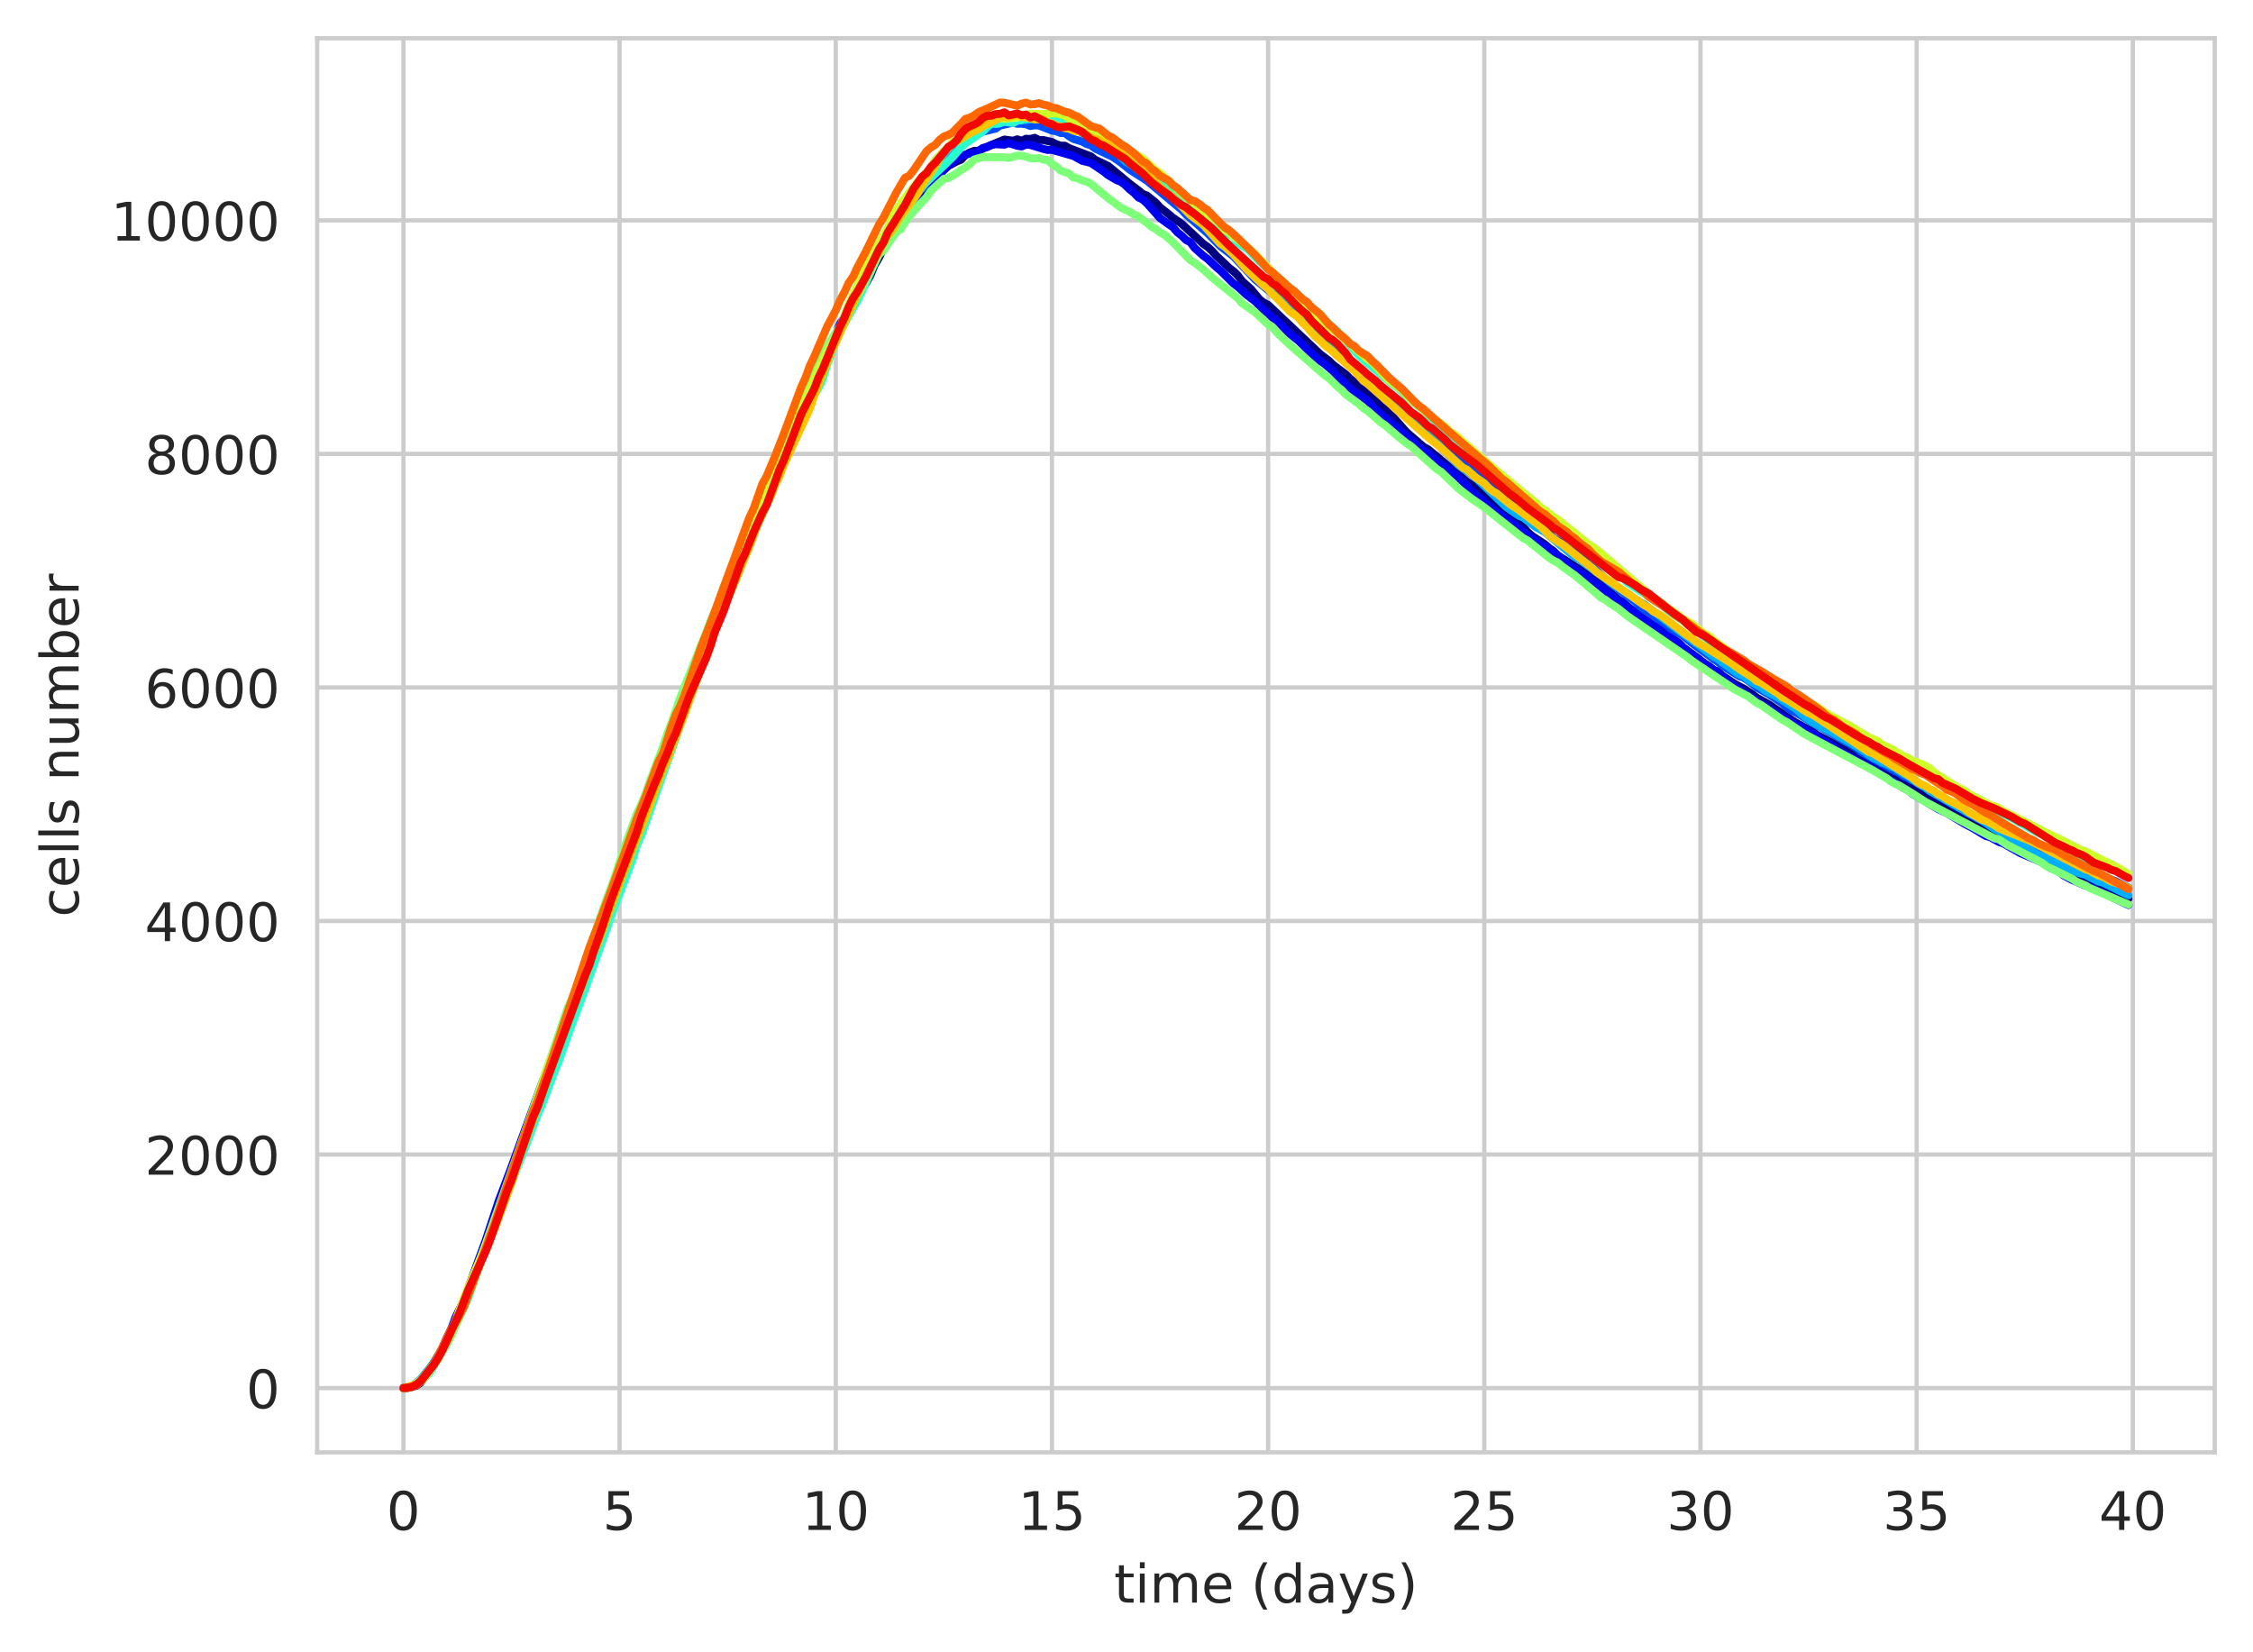 <?xml version="1.0" encoding="utf-8" standalone="no"?>
<!DOCTYPE svg PUBLIC "-//W3C//DTD SVG 1.1//EN"
  "http://www.w3.org/Graphics/SVG/1.1/DTD/svg11.dtd">
<!-- Created with matplotlib (https://matplotlib.org/) -->
<svg height="310.868pt" version="1.1" viewBox="0 0 424.011 310.868" width="424.011pt" xmlns="http://www.w3.org/2000/svg" xmlns:xlink="http://www.w3.org/1999/xlink">
 <defs>
  <style type="text/css">
*{stroke-linecap:butt;stroke-linejoin:round;white-space:pre;}
  </style>
 </defs>
 <g id="figure_1">
  <g id="patch_1">
   <path d="M 0 310.868 
L 424.011 310.868 
L 424.011 0 
L 0 0 
z
" style="fill:#ffffff;"/>
  </g>
  <g id="axes_1">
   <g id="patch_2">
    <path d="M 59.691 273.312 
L 416.811 273.312 
L 416.811 7.2 
L 59.691 7.2 
z
" style="fill:#ffffff;"/>
   </g>
   <g id="matplotlib.axis_1">
    <g id="xtick_1">
     <g id="line2d_1">
      <path clip-path="url(#pd3d4859a73)" d="M 75.923 273.312 
L 75.923 7.2 
" style="fill:none;stroke:#cccccc;stroke-linecap:round;stroke-width:0.8;"/>
     </g>
     <g id="text_1">
      <!-- 0 -->
      <defs>
       <path d="M 31.781 66.406 
Q 24.172 66.406 20.328 58.906 
Q 16.5 51.422 16.5 36.375 
Q 16.5 21.391 20.328 13.891 
Q 24.172 6.391 31.781 6.391 
Q 39.453 6.391 43.281 13.891 
Q 47.125 21.391 47.125 36.375 
Q 47.125 51.422 43.281 58.906 
Q 39.453 66.406 31.781 66.406 
z
M 31.781 74.219 
Q 44.047 74.219 50.516 64.516 
Q 56.984 54.828 56.984 36.375 
Q 56.984 17.969 50.516 8.266 
Q 44.047 -1.422 31.781 -1.422 
Q 19.531 -1.422 13.062 8.266 
Q 6.594 17.969 6.594 36.375 
Q 6.594 54.828 13.062 64.516 
Q 19.531 74.219 31.781 74.219 
z
" id="DejaVuSans-48"/>
      </defs>
      <g style="fill:#262626;" transform="translate(72.742 287.91)scale(0.1 -0.1)">
       <use xlink:href="#DejaVuSans-48"/>
      </g>
     </g>
    </g>
    <g id="xtick_2">
     <g id="line2d_2">
      <path clip-path="url(#pd3d4859a73)" d="M 116.607 273.312 
L 116.607 7.2 
" style="fill:none;stroke:#cccccc;stroke-linecap:round;stroke-width:0.8;"/>
     </g>
     <g id="text_2">
      <!-- 5 -->
      <defs>
       <path d="M 10.797 72.906 
L 49.516 72.906 
L 49.516 64.594 
L 19.828 64.594 
L 19.828 46.734 
Q 21.969 47.469 24.109 47.828 
Q 26.266 48.188 28.422 48.188 
Q 40.625 48.188 47.75 41.5 
Q 54.891 34.812 54.891 23.391 
Q 54.891 11.625 47.562 5.094 
Q 40.234 -1.422 26.906 -1.422 
Q 22.312 -1.422 17.547 -0.641 
Q 12.797 0.141 7.719 1.703 
L 7.719 11.625 
Q 12.109 9.234 16.797 8.062 
Q 21.484 6.891 26.703 6.891 
Q 35.156 6.891 40.078 11.328 
Q 45.016 15.766 45.016 23.391 
Q 45.016 31 40.078 35.438 
Q 35.156 39.891 26.703 39.891 
Q 22.75 39.891 18.812 39.016 
Q 14.891 38.141 10.797 36.281 
z
" id="DejaVuSans-53"/>
      </defs>
      <g style="fill:#262626;" transform="translate(113.426 287.91)scale(0.1 -0.1)">
       <use xlink:href="#DejaVuSans-53"/>
      </g>
     </g>
    </g>
    <g id="xtick_3">
     <g id="line2d_3">
      <path clip-path="url(#pd3d4859a73)" d="M 157.29 273.312 
L 157.29 7.2 
" style="fill:none;stroke:#cccccc;stroke-linecap:round;stroke-width:0.8;"/>
     </g>
     <g id="text_3">
      <!-- 10 -->
      <defs>
       <path d="M 12.406 8.297 
L 28.516 8.297 
L 28.516 63.922 
L 10.984 60.406 
L 10.984 69.391 
L 28.422 72.906 
L 38.281 72.906 
L 38.281 8.297 
L 54.391 8.297 
L 54.391 0 
L 12.406 0 
z
" id="DejaVuSans-49"/>
      </defs>
      <g style="fill:#262626;" transform="translate(150.928 287.91)scale(0.1 -0.1)">
       <use xlink:href="#DejaVuSans-49"/>
       <use x="63.623" xlink:href="#DejaVuSans-48"/>
      </g>
     </g>
    </g>
    <g id="xtick_4">
     <g id="line2d_4">
      <path clip-path="url(#pd3d4859a73)" d="M 197.974 273.312 
L 197.974 7.2 
" style="fill:none;stroke:#cccccc;stroke-linecap:round;stroke-width:0.8;"/>
     </g>
     <g id="text_4">
      <!-- 15 -->
      <g style="fill:#262626;" transform="translate(191.611 287.91)scale(0.1 -0.1)">
       <use xlink:href="#DejaVuSans-49"/>
       <use x="63.623" xlink:href="#DejaVuSans-53"/>
      </g>
     </g>
    </g>
    <g id="xtick_5">
     <g id="line2d_5">
      <path clip-path="url(#pd3d4859a73)" d="M 238.657 273.312 
L 238.657 7.2 
" style="fill:none;stroke:#cccccc;stroke-linecap:round;stroke-width:0.8;"/>
     </g>
     <g id="text_5">
      <!-- 20 -->
      <defs>
       <path d="M 19.188 8.297 
L 53.609 8.297 
L 53.609 0 
L 7.328 0 
L 7.328 8.297 
Q 12.938 14.109 22.625 23.891 
Q 32.328 33.688 34.812 36.531 
Q 39.547 41.844 41.422 45.531 
Q 43.312 49.219 43.312 52.781 
Q 43.312 58.594 39.234 62.25 
Q 35.156 65.922 28.609 65.922 
Q 23.969 65.922 18.812 64.312 
Q 13.672 62.703 7.812 59.422 
L 7.812 69.391 
Q 13.766 71.781 18.938 73 
Q 24.125 74.219 28.422 74.219 
Q 39.75 74.219 46.484 68.547 
Q 53.219 62.891 53.219 53.422 
Q 53.219 48.922 51.531 44.891 
Q 49.859 40.875 45.406 35.406 
Q 44.188 33.984 37.641 27.219 
Q 31.109 20.453 19.188 8.297 
z
" id="DejaVuSans-50"/>
      </defs>
      <g style="fill:#262626;" transform="translate(232.295 287.91)scale(0.1 -0.1)">
       <use xlink:href="#DejaVuSans-50"/>
       <use x="63.623" xlink:href="#DejaVuSans-48"/>
      </g>
     </g>
    </g>
    <g id="xtick_6">
     <g id="line2d_6">
      <path clip-path="url(#pd3d4859a73)" d="M 279.341 273.312 
L 279.341 7.2 
" style="fill:none;stroke:#cccccc;stroke-linecap:round;stroke-width:0.8;"/>
     </g>
     <g id="text_6">
      <!-- 25 -->
      <g style="fill:#262626;" transform="translate(272.978 287.91)scale(0.1 -0.1)">
       <use xlink:href="#DejaVuSans-50"/>
       <use x="63.623" xlink:href="#DejaVuSans-53"/>
      </g>
     </g>
    </g>
    <g id="xtick_7">
     <g id="line2d_7">
      <path clip-path="url(#pd3d4859a73)" d="M 320.025 273.312 
L 320.025 7.2 
" style="fill:none;stroke:#cccccc;stroke-linecap:round;stroke-width:0.8;"/>
     </g>
     <g id="text_7">
      <!-- 30 -->
      <defs>
       <path d="M 40.578 39.312 
Q 47.656 37.797 51.625 33 
Q 55.609 28.219 55.609 21.188 
Q 55.609 10.406 48.188 4.484 
Q 40.766 -1.422 27.094 -1.422 
Q 22.516 -1.422 17.656 -0.516 
Q 12.797 0.391 7.625 2.203 
L 7.625 11.719 
Q 11.719 9.328 16.594 8.109 
Q 21.484 6.891 26.812 6.891 
Q 36.078 6.891 40.938 10.547 
Q 45.797 14.203 45.797 21.188 
Q 45.797 27.641 41.281 31.266 
Q 36.766 34.906 28.719 34.906 
L 20.219 34.906 
L 20.219 43.016 
L 29.109 43.016 
Q 36.375 43.016 40.234 45.922 
Q 44.094 48.828 44.094 54.297 
Q 44.094 59.906 40.109 62.906 
Q 36.141 65.922 28.719 65.922 
Q 24.656 65.922 20.016 65.031 
Q 15.375 64.156 9.812 62.312 
L 9.812 71.094 
Q 15.438 72.656 20.344 73.438 
Q 25.25 74.219 29.594 74.219 
Q 40.828 74.219 47.359 69.109 
Q 53.906 64.016 53.906 55.328 
Q 53.906 49.266 50.438 45.094 
Q 46.969 40.922 40.578 39.312 
z
" id="DejaVuSans-51"/>
      </defs>
      <g style="fill:#262626;" transform="translate(313.662 287.91)scale(0.1 -0.1)">
       <use xlink:href="#DejaVuSans-51"/>
       <use x="63.623" xlink:href="#DejaVuSans-48"/>
      </g>
     </g>
    </g>
    <g id="xtick_8">
     <g id="line2d_8">
      <path clip-path="url(#pd3d4859a73)" d="M 360.708 273.312 
L 360.708 7.2 
" style="fill:none;stroke:#cccccc;stroke-linecap:round;stroke-width:0.8;"/>
     </g>
     <g id="text_8">
      <!-- 35 -->
      <g style="fill:#262626;" transform="translate(354.346 287.91)scale(0.1 -0.1)">
       <use xlink:href="#DejaVuSans-51"/>
       <use x="63.623" xlink:href="#DejaVuSans-53"/>
      </g>
     </g>
    </g>
    <g id="xtick_9">
     <g id="line2d_9">
      <path clip-path="url(#pd3d4859a73)" d="M 401.392 273.312 
L 401.392 7.2 
" style="fill:none;stroke:#cccccc;stroke-linecap:round;stroke-width:0.8;"/>
     </g>
     <g id="text_9">
      <!-- 40 -->
      <defs>
       <path d="M 37.797 64.312 
L 12.891 25.391 
L 37.797 25.391 
z
M 35.203 72.906 
L 47.609 72.906 
L 47.609 25.391 
L 58.016 25.391 
L 58.016 17.188 
L 47.609 17.188 
L 47.609 0 
L 37.797 0 
L 37.797 17.188 
L 4.891 17.188 
L 4.891 26.703 
z
" id="DejaVuSans-52"/>
      </defs>
      <g style="fill:#262626;" transform="translate(395.029 287.91)scale(0.1 -0.1)">
       <use xlink:href="#DejaVuSans-52"/>
       <use x="63.623" xlink:href="#DejaVuSans-48"/>
      </g>
     </g>
    </g>
    <g id="text_10">
     <!-- time (days) -->
     <defs>
      <path d="M 18.312 70.219 
L 18.312 54.688 
L 36.812 54.688 
L 36.812 47.703 
L 18.312 47.703 
L 18.312 18.016 
Q 18.312 11.328 20.141 9.422 
Q 21.969 7.516 27.594 7.516 
L 36.812 7.516 
L 36.812 0 
L 27.594 0 
Q 17.188 0 13.234 3.875 
Q 9.281 7.766 9.281 18.016 
L 9.281 47.703 
L 2.688 47.703 
L 2.688 54.688 
L 9.281 54.688 
L 9.281 70.219 
z
" id="DejaVuSans-116"/>
      <path d="M 9.422 54.688 
L 18.406 54.688 
L 18.406 0 
L 9.422 0 
z
M 9.422 75.984 
L 18.406 75.984 
L 18.406 64.594 
L 9.422 64.594 
z
" id="DejaVuSans-105"/>
      <path d="M 52 44.188 
Q 55.375 50.25 60.062 53.125 
Q 64.75 56 71.094 56 
Q 79.641 56 84.281 50.016 
Q 88.922 44.047 88.922 33.016 
L 88.922 0 
L 79.891 0 
L 79.891 32.719 
Q 79.891 40.578 77.094 44.375 
Q 74.312 48.188 68.609 48.188 
Q 61.625 48.188 57.562 43.547 
Q 53.516 38.922 53.516 30.906 
L 53.516 0 
L 44.484 0 
L 44.484 32.719 
Q 44.484 40.625 41.703 44.406 
Q 38.922 48.188 33.109 48.188 
Q 26.219 48.188 22.156 43.531 
Q 18.109 38.875 18.109 30.906 
L 18.109 0 
L 9.078 0 
L 9.078 54.688 
L 18.109 54.688 
L 18.109 46.188 
Q 21.188 51.219 25.484 53.609 
Q 29.781 56 35.688 56 
Q 41.656 56 45.828 52.969 
Q 50 49.953 52 44.188 
z
" id="DejaVuSans-109"/>
      <path d="M 56.203 29.594 
L 56.203 25.203 
L 14.891 25.203 
Q 15.484 15.922 20.484 11.062 
Q 25.484 6.203 34.422 6.203 
Q 39.594 6.203 44.453 7.469 
Q 49.312 8.734 54.109 11.281 
L 54.109 2.781 
Q 49.266 0.734 44.188 -0.344 
Q 39.109 -1.422 33.891 -1.422 
Q 20.797 -1.422 13.156 6.188 
Q 5.516 13.812 5.516 26.812 
Q 5.516 40.234 12.766 48.109 
Q 20.016 56 32.328 56 
Q 43.359 56 49.781 48.891 
Q 56.203 41.797 56.203 29.594 
z
M 47.219 32.234 
Q 47.125 39.594 43.094 43.984 
Q 39.062 48.391 32.422 48.391 
Q 24.906 48.391 20.391 44.141 
Q 15.875 39.891 15.188 32.172 
z
" id="DejaVuSans-101"/>
      <path id="DejaVuSans-32"/>
      <path d="M 31 75.875 
Q 24.469 64.656 21.281 53.656 
Q 18.109 42.672 18.109 31.391 
Q 18.109 20.125 21.312 9.062 
Q 24.516 -2 31 -13.188 
L 23.188 -13.188 
Q 15.875 -1.703 12.234 9.375 
Q 8.594 20.453 8.594 31.391 
Q 8.594 42.281 12.203 53.312 
Q 15.828 64.359 23.188 75.875 
z
" id="DejaVuSans-40"/>
      <path d="M 45.406 46.391 
L 45.406 75.984 
L 54.391 75.984 
L 54.391 0 
L 45.406 0 
L 45.406 8.203 
Q 42.578 3.328 38.25 0.953 
Q 33.938 -1.422 27.875 -1.422 
Q 17.969 -1.422 11.734 6.484 
Q 5.516 14.406 5.516 27.297 
Q 5.516 40.188 11.734 48.094 
Q 17.969 56 27.875 56 
Q 33.938 56 38.25 53.625 
Q 42.578 51.266 45.406 46.391 
z
M 14.797 27.297 
Q 14.797 17.391 18.875 11.75 
Q 22.953 6.109 30.078 6.109 
Q 37.203 6.109 41.297 11.75 
Q 45.406 17.391 45.406 27.297 
Q 45.406 37.203 41.297 42.844 
Q 37.203 48.484 30.078 48.484 
Q 22.953 48.484 18.875 42.844 
Q 14.797 37.203 14.797 27.297 
z
" id="DejaVuSans-100"/>
      <path d="M 34.281 27.484 
Q 23.391 27.484 19.188 25 
Q 14.984 22.516 14.984 16.5 
Q 14.984 11.719 18.141 8.906 
Q 21.297 6.109 26.703 6.109 
Q 34.188 6.109 38.703 11.406 
Q 43.219 16.703 43.219 25.484 
L 43.219 27.484 
z
M 52.203 31.203 
L 52.203 0 
L 43.219 0 
L 43.219 8.297 
Q 40.141 3.328 35.547 0.953 
Q 30.953 -1.422 24.312 -1.422 
Q 15.922 -1.422 10.953 3.297 
Q 6 8.016 6 15.922 
Q 6 25.141 12.172 29.828 
Q 18.359 34.516 30.609 34.516 
L 43.219 34.516 
L 43.219 35.406 
Q 43.219 41.609 39.141 45 
Q 35.062 48.391 27.688 48.391 
Q 23 48.391 18.547 47.266 
Q 14.109 46.141 10.016 43.891 
L 10.016 52.203 
Q 14.938 54.109 19.578 55.047 
Q 24.219 56 28.609 56 
Q 40.484 56 46.344 49.844 
Q 52.203 43.703 52.203 31.203 
z
" id="DejaVuSans-97"/>
      <path d="M 32.172 -5.078 
Q 28.375 -14.844 24.75 -17.812 
Q 21.141 -20.797 15.094 -20.797 
L 7.906 -20.797 
L 7.906 -13.281 
L 13.188 -13.281 
Q 16.891 -13.281 18.938 -11.516 
Q 21 -9.766 23.484 -3.219 
L 25.094 0.875 
L 2.984 54.688 
L 12.5 54.688 
L 29.594 11.922 
L 46.688 54.688 
L 56.203 54.688 
z
" id="DejaVuSans-121"/>
      <path d="M 44.281 53.078 
L 44.281 44.578 
Q 40.484 46.531 36.375 47.5 
Q 32.281 48.484 27.875 48.484 
Q 21.188 48.484 17.844 46.438 
Q 14.5 44.391 14.5 40.281 
Q 14.5 37.156 16.891 35.375 
Q 19.281 33.594 26.516 31.984 
L 29.594 31.297 
Q 39.156 29.25 43.188 25.516 
Q 47.219 21.781 47.219 15.094 
Q 47.219 7.469 41.188 3.016 
Q 35.156 -1.422 24.609 -1.422 
Q 20.219 -1.422 15.453 -0.562 
Q 10.688 0.297 5.422 2 
L 5.422 11.281 
Q 10.406 8.688 15.234 7.391 
Q 20.062 6.109 24.812 6.109 
Q 31.156 6.109 34.562 8.281 
Q 37.984 10.453 37.984 14.406 
Q 37.984 18.062 35.516 20.016 
Q 33.062 21.969 24.703 23.781 
L 21.578 24.516 
Q 13.234 26.266 9.516 29.906 
Q 5.812 33.547 5.812 39.891 
Q 5.812 47.609 11.281 51.797 
Q 16.75 56 26.812 56 
Q 31.781 56 36.172 55.266 
Q 40.578 54.547 44.281 53.078 
z
" id="DejaVuSans-115"/>
      <path d="M 8.016 75.875 
L 15.828 75.875 
Q 23.141 64.359 26.781 53.312 
Q 30.422 42.281 30.422 31.391 
Q 30.422 20.453 26.781 9.375 
Q 23.141 -1.703 15.828 -13.188 
L 8.016 -13.188 
Q 14.5 -2 17.703 9.062 
Q 20.906 20.125 20.906 31.391 
Q 20.906 42.672 17.703 53.656 
Q 14.5 64.656 8.016 75.875 
z
" id="DejaVuSans-41"/>
     </defs>
     <g style="fill:#262626;" transform="translate(209.662 301.589)scale(0.1 -0.1)">
      <use xlink:href="#DejaVuSans-116"/>
      <use x="39.209" xlink:href="#DejaVuSans-105"/>
      <use x="66.992" xlink:href="#DejaVuSans-109"/>
      <use x="164.404" xlink:href="#DejaVuSans-101"/>
      <use x="225.928" xlink:href="#DejaVuSans-32"/>
      <use x="257.715" xlink:href="#DejaVuSans-40"/>
      <use x="296.729" xlink:href="#DejaVuSans-100"/>
      <use x="360.205" xlink:href="#DejaVuSans-97"/>
      <use x="421.484" xlink:href="#DejaVuSans-121"/>
      <use x="480.664" xlink:href="#DejaVuSans-115"/>
      <use x="532.764" xlink:href="#DejaVuSans-41"/>
     </g>
    </g>
   </g>
   <g id="matplotlib.axis_2">
    <g id="ytick_1">
     <g id="line2d_10">
      <path clip-path="url(#pd3d4859a73)" d="M 59.691 261.216 
L 416.811 261.216 
" style="fill:none;stroke:#cccccc;stroke-linecap:round;stroke-width:0.8;"/>
     </g>
     <g id="text_11">
      <!-- 0 -->
      <g style="fill:#262626;" transform="translate(46.328 265.015)scale(0.1 -0.1)">
       <use xlink:href="#DejaVuSans-48"/>
      </g>
     </g>
    </g>
    <g id="ytick_2">
     <g id="line2d_11">
      <path clip-path="url(#pd3d4859a73)" d="M 59.691 217.267 
L 416.811 217.267 
" style="fill:none;stroke:#cccccc;stroke-linecap:round;stroke-width:0.8;"/>
     </g>
     <g id="text_12">
      <!-- 2000 -->
      <g style="fill:#262626;" transform="translate(27.241 221.066)scale(0.1 -0.1)">
       <use xlink:href="#DejaVuSans-50"/>
       <use x="63.623" xlink:href="#DejaVuSans-48"/>
       <use x="127.246" xlink:href="#DejaVuSans-48"/>
       <use x="190.869" xlink:href="#DejaVuSans-48"/>
      </g>
     </g>
    </g>
    <g id="ytick_3">
     <g id="line2d_12">
      <path clip-path="url(#pd3d4859a73)" d="M 59.691 173.317 
L 416.811 173.317 
" style="fill:none;stroke:#cccccc;stroke-linecap:round;stroke-width:0.8;"/>
     </g>
     <g id="text_13">
      <!-- 4000 -->
      <g style="fill:#262626;" transform="translate(27.241 177.116)scale(0.1 -0.1)">
       <use xlink:href="#DejaVuSans-52"/>
       <use x="63.623" xlink:href="#DejaVuSans-48"/>
       <use x="127.246" xlink:href="#DejaVuSans-48"/>
       <use x="190.869" xlink:href="#DejaVuSans-48"/>
      </g>
     </g>
    </g>
    <g id="ytick_4">
     <g id="line2d_13">
      <path clip-path="url(#pd3d4859a73)" d="M 59.691 129.368 
L 416.811 129.368 
" style="fill:none;stroke:#cccccc;stroke-linecap:round;stroke-width:0.8;"/>
     </g>
     <g id="text_14">
      <!-- 6000 -->
      <defs>
       <path d="M 33.016 40.375 
Q 26.375 40.375 22.484 35.828 
Q 18.609 31.297 18.609 23.391 
Q 18.609 15.531 22.484 10.953 
Q 26.375 6.391 33.016 6.391 
Q 39.656 6.391 43.531 10.953 
Q 47.406 15.531 47.406 23.391 
Q 47.406 31.297 43.531 35.828 
Q 39.656 40.375 33.016 40.375 
z
M 52.594 71.297 
L 52.594 62.312 
Q 48.875 64.062 45.094 64.984 
Q 41.312 65.922 37.594 65.922 
Q 27.828 65.922 22.672 59.328 
Q 17.531 52.734 16.797 39.406 
Q 19.672 43.656 24.016 45.922 
Q 28.375 48.188 33.594 48.188 
Q 44.578 48.188 50.953 41.516 
Q 57.328 34.859 57.328 23.391 
Q 57.328 12.156 50.688 5.359 
Q 44.047 -1.422 33.016 -1.422 
Q 20.359 -1.422 13.672 8.266 
Q 6.984 17.969 6.984 36.375 
Q 6.984 53.656 15.188 63.938 
Q 23.391 74.219 37.203 74.219 
Q 40.922 74.219 44.703 73.484 
Q 48.484 72.75 52.594 71.297 
z
" id="DejaVuSans-54"/>
      </defs>
      <g style="fill:#262626;" transform="translate(27.241 133.167)scale(0.1 -0.1)">
       <use xlink:href="#DejaVuSans-54"/>
       <use x="63.623" xlink:href="#DejaVuSans-48"/>
       <use x="127.246" xlink:href="#DejaVuSans-48"/>
       <use x="190.869" xlink:href="#DejaVuSans-48"/>
      </g>
     </g>
    </g>
    <g id="ytick_5">
     <g id="line2d_14">
      <path clip-path="url(#pd3d4859a73)" d="M 59.691 85.418 
L 416.811 85.418 
" style="fill:none;stroke:#cccccc;stroke-linecap:round;stroke-width:0.8;"/>
     </g>
     <g id="text_15">
      <!-- 8000 -->
      <defs>
       <path d="M 31.781 34.625 
Q 24.75 34.625 20.719 30.859 
Q 16.703 27.094 16.703 20.516 
Q 16.703 13.922 20.719 10.156 
Q 24.75 6.391 31.781 6.391 
Q 38.812 6.391 42.859 10.172 
Q 46.922 13.969 46.922 20.516 
Q 46.922 27.094 42.891 30.859 
Q 38.875 34.625 31.781 34.625 
z
M 21.922 38.812 
Q 15.578 40.375 12.031 44.719 
Q 8.5 49.078 8.5 55.328 
Q 8.5 64.062 14.719 69.141 
Q 20.953 74.219 31.781 74.219 
Q 42.672 74.219 48.875 69.141 
Q 55.078 64.062 55.078 55.328 
Q 55.078 49.078 51.531 44.719 
Q 48 40.375 41.703 38.812 
Q 48.828 37.156 52.797 32.312 
Q 56.781 27.484 56.781 20.516 
Q 56.781 9.906 50.312 4.234 
Q 43.844 -1.422 31.781 -1.422 
Q 19.734 -1.422 13.25 4.234 
Q 6.781 9.906 6.781 20.516 
Q 6.781 27.484 10.781 32.312 
Q 14.797 37.156 21.922 38.812 
z
M 18.312 54.391 
Q 18.312 48.734 21.844 45.562 
Q 25.391 42.391 31.781 42.391 
Q 38.141 42.391 41.719 45.562 
Q 45.312 48.734 45.312 54.391 
Q 45.312 60.062 41.719 63.234 
Q 38.141 66.406 31.781 66.406 
Q 25.391 66.406 21.844 63.234 
Q 18.312 60.062 18.312 54.391 
z
" id="DejaVuSans-56"/>
      </defs>
      <g style="fill:#262626;" transform="translate(27.241 89.217)scale(0.1 -0.1)">
       <use xlink:href="#DejaVuSans-56"/>
       <use x="63.623" xlink:href="#DejaVuSans-48"/>
       <use x="127.246" xlink:href="#DejaVuSans-48"/>
       <use x="190.869" xlink:href="#DejaVuSans-48"/>
      </g>
     </g>
    </g>
    <g id="ytick_6">
     <g id="line2d_15">
      <path clip-path="url(#pd3d4859a73)" d="M 59.691 41.469 
L 416.811 41.469 
" style="fill:none;stroke:#cccccc;stroke-linecap:round;stroke-width:0.8;"/>
     </g>
     <g id="text_16">
      <!-- 10000 -->
      <g style="fill:#262626;" transform="translate(20.878 45.268)scale(0.1 -0.1)">
       <use xlink:href="#DejaVuSans-49"/>
       <use x="63.623" xlink:href="#DejaVuSans-48"/>
       <use x="127.246" xlink:href="#DejaVuSans-48"/>
       <use x="190.869" xlink:href="#DejaVuSans-48"/>
       <use x="254.492" xlink:href="#DejaVuSans-48"/>
      </g>
     </g>
    </g>
    <g id="text_17">
     <!-- cells number -->
     <defs>
      <path d="M 48.781 52.594 
L 48.781 44.188 
Q 44.969 46.297 41.141 47.344 
Q 37.312 48.391 33.406 48.391 
Q 24.656 48.391 19.812 42.844 
Q 14.984 37.312 14.984 27.297 
Q 14.984 17.281 19.812 11.734 
Q 24.656 6.203 33.406 6.203 
Q 37.312 6.203 41.141 7.25 
Q 44.969 8.297 48.781 10.406 
L 48.781 2.094 
Q 45.016 0.344 40.984 -0.531 
Q 36.969 -1.422 32.422 -1.422 
Q 20.062 -1.422 12.781 6.344 
Q 5.516 14.109 5.516 27.297 
Q 5.516 40.672 12.859 48.328 
Q 20.219 56 33.016 56 
Q 37.156 56 41.109 55.141 
Q 45.062 54.297 48.781 52.594 
z
" id="DejaVuSans-99"/>
      <path d="M 9.422 75.984 
L 18.406 75.984 
L 18.406 0 
L 9.422 0 
z
" id="DejaVuSans-108"/>
      <path d="M 54.891 33.016 
L 54.891 0 
L 45.906 0 
L 45.906 32.719 
Q 45.906 40.484 42.875 44.328 
Q 39.844 48.188 33.797 48.188 
Q 26.516 48.188 22.312 43.547 
Q 18.109 38.922 18.109 30.906 
L 18.109 0 
L 9.078 0 
L 9.078 54.688 
L 18.109 54.688 
L 18.109 46.188 
Q 21.344 51.125 25.703 53.562 
Q 30.078 56 35.797 56 
Q 45.219 56 50.047 50.172 
Q 54.891 44.344 54.891 33.016 
z
" id="DejaVuSans-110"/>
      <path d="M 8.5 21.578 
L 8.5 54.688 
L 17.484 54.688 
L 17.484 21.922 
Q 17.484 14.156 20.5 10.266 
Q 23.531 6.391 29.594 6.391 
Q 36.859 6.391 41.078 11.031 
Q 45.312 15.672 45.312 23.688 
L 45.312 54.688 
L 54.297 54.688 
L 54.297 0 
L 45.312 0 
L 45.312 8.406 
Q 42.047 3.422 37.719 1 
Q 33.406 -1.422 27.688 -1.422 
Q 18.266 -1.422 13.375 4.438 
Q 8.5 10.297 8.5 21.578 
z
M 31.109 56 
z
" id="DejaVuSans-117"/>
      <path d="M 48.688 27.297 
Q 48.688 37.203 44.609 42.844 
Q 40.531 48.484 33.406 48.484 
Q 26.266 48.484 22.188 42.844 
Q 18.109 37.203 18.109 27.297 
Q 18.109 17.391 22.188 11.75 
Q 26.266 6.109 33.406 6.109 
Q 40.531 6.109 44.609 11.75 
Q 48.688 17.391 48.688 27.297 
z
M 18.109 46.391 
Q 20.953 51.266 25.266 53.625 
Q 29.594 56 35.594 56 
Q 45.562 56 51.781 48.094 
Q 58.016 40.188 58.016 27.297 
Q 58.016 14.406 51.781 6.484 
Q 45.562 -1.422 35.594 -1.422 
Q 29.594 -1.422 25.266 0.953 
Q 20.953 3.328 18.109 8.203 
L 18.109 0 
L 9.078 0 
L 9.078 75.984 
L 18.109 75.984 
z
" id="DejaVuSans-98"/>
      <path d="M 41.109 46.297 
Q 39.594 47.172 37.812 47.578 
Q 36.031 48 33.891 48 
Q 26.266 48 22.188 43.047 
Q 18.109 38.094 18.109 28.812 
L 18.109 0 
L 9.078 0 
L 9.078 54.688 
L 18.109 54.688 
L 18.109 46.188 
Q 20.953 51.172 25.484 53.578 
Q 30.031 56 36.531 56 
Q 37.453 56 38.578 55.875 
Q 39.703 55.766 41.062 55.516 
z
" id="DejaVuSans-114"/>
     </defs>
     <g style="fill:#262626;" transform="translate(14.798 172.568)rotate(-90)scale(0.1 -0.1)">
      <use xlink:href="#DejaVuSans-99"/>
      <use x="54.98" xlink:href="#DejaVuSans-101"/>
      <use x="116.504" xlink:href="#DejaVuSans-108"/>
      <use x="144.287" xlink:href="#DejaVuSans-108"/>
      <use x="172.07" xlink:href="#DejaVuSans-115"/>
      <use x="224.17" xlink:href="#DejaVuSans-32"/>
      <use x="255.957" xlink:href="#DejaVuSans-110"/>
      <use x="319.336" xlink:href="#DejaVuSans-117"/>
      <use x="382.715" xlink:href="#DejaVuSans-109"/>
      <use x="480.127" xlink:href="#DejaVuSans-98"/>
      <use x="543.604" xlink:href="#DejaVuSans-101"/>
      <use x="605.127" xlink:href="#DejaVuSans-114"/>
     </g>
    </g>
   </g>
   <g id="line2d_16">
    <path clip-path="url(#pd3d4859a73)" d="M 75.923 261.194 
L 76.737 261.194 
L 78.364 260.755 
L 79.178 260.183 
L 81.619 256.601 
L 82.433 255.151 
L 83.246 254.184 
L 84.06 252.492 
L 84.874 251.261 
L 87.315 245.438 
L 88.942 241.395 
L 97.892 217.069 
L 98.706 215.201 
L 103.588 201.972 
L 108.47 187.359 
L 109.284 185.579 
L 111.725 178.657 
L 113.352 173.603 
L 117.421 162.967 
L 118.234 160.44 
L 119.048 158.418 
L 121.489 151.166 
L 124.744 142.904 
L 126.371 138.179 
L 127.185 135.872 
L 128.812 132.29 
L 129.626 129.939 
L 130.439 128.225 
L 134.508 117.391 
L 139.39 104.756 
L 141.017 100.251 
L 144.272 93.351 
L 145.085 91.791 
L 145.899 89.615 
L 146.713 88.033 
L 148.34 84.078 
L 149.154 82.034 
L 150.781 79.133 
L 154.036 71.222 
L 154.849 68.981 
L 156.477 65.487 
L 159.731 59.07 
L 160.545 56.961 
L 161.359 55.247 
L 162.986 53.291 
L 163.8 51.841 
L 164.613 49.863 
L 165.427 48.478 
L 166.241 46.852 
L 167.054 45.578 
L 168.682 42.26 
L 169.495 41.49 
L 170.309 40.04 
L 171.936 37.887 
L 172.75 36.876 
L 174.377 35.645 
L 175.191 34.327 
L 176.005 33.953 
L 176.818 32.745 
L 178.446 31.25 
L 180.073 30.371 
L 180.887 30.042 
L 181.701 29.163 
L 182.514 28.701 
L 183.328 28.394 
L 184.142 28.372 
L 185.769 27.602 
L 189.024 26.262 
L 190.651 26.482 
L 191.465 26.218 
L 192.278 26.504 
L 193.092 26.108 
L 193.906 26.152 
L 194.719 25.932 
L 195.533 26.35 
L 196.347 26.35 
L 197.974 26.723 
L 198.788 27.141 
L 199.601 27.405 
L 200.415 27.427 
L 201.229 27.888 
L 205.297 29.426 
L 206.111 30.064 
L 208.552 31.228 
L 212.62 34.59 
L 214.247 35.821 
L 215.061 36.502 
L 215.875 36.81 
L 217.502 38.128 
L 218.316 39.029 
L 219.943 40.304 
L 220.757 40.985 
L 222.384 42.106 
L 226.452 45.885 
L 227.266 46.457 
L 228.08 47.204 
L 228.893 48.127 
L 230.521 49.643 
L 231.334 50.434 
L 232.148 51.05 
L 232.962 51.841 
L 233.775 52.917 
L 235.403 54.368 
L 237.03 56.323 
L 237.844 56.961 
L 238.657 57.378 
L 248.422 66.608 
L 250.049 67.838 
L 250.863 68.629 
L 252.49 69.86 
L 253.304 70.475 
L 254.117 71.288 
L 254.931 71.882 
L 255.745 72.717 
L 257.372 74.101 
L 258.186 74.87 
L 258.999 75.42 
L 259.813 76.386 
L 260.627 76.936 
L 261.44 77.837 
L 262.254 78.562 
L 264.695 81.309 
L 267.95 84.122 
L 268.763 84.539 
L 276.086 90.648 
L 276.9 91.153 
L 282.596 95.812 
L 283.409 96.252 
L 285.85 98.515 
L 286.664 99.174 
L 287.478 100.097 
L 288.291 100.822 
L 290.732 102.426 
L 291.546 103.13 
L 292.36 103.679 
L 293.173 104.514 
L 298.055 107.634 
L 300.496 109.327 
L 302.124 110.799 
L 303.751 112.095 
L 304.565 112.799 
L 305.378 113.282 
L 307.006 114.71 
L 311.074 117.897 
L 311.888 118.402 
L 313.515 119.808 
L 314.329 120.358 
L 315.956 121.632 
L 316.77 122.204 
L 318.397 123.017 
L 320.838 124.863 
L 321.652 125.346 
L 322.466 126.027 
L 323.279 126.379 
L 324.093 127.104 
L 326.534 128.73 
L 328.161 129.587 
L 329.789 130.642 
L 330.602 131.279 
L 333.043 132.642 
L 336.298 134.883 
L 337.925 135.96 
L 341.18 137.74 
L 341.994 138.333 
L 343.621 139.146 
L 346.876 140.97 
L 347.689 141.278 
L 349.317 142.267 
L 351.758 143.717 
L 352.571 144.091 
L 355.826 146.09 
L 356.64 146.332 
L 357.453 147.079 
L 359.081 148.068 
L 360.708 148.661 
L 362.335 149.782 
L 363.149 150.112 
L 363.963 150.573 
L 367.217 151.892 
L 368.031 152.397 
L 369.658 153.232 
L 370.472 153.869 
L 372.099 154.792 
L 374.54 156.155 
L 377.795 157.737 
L 385.932 162.088 
L 388.373 163.121 
L 389.187 163.538 
L 390 164.176 
L 391.628 164.967 
L 396.51 166.944 
L 398.137 167.955 
L 400.578 169.076 
L 400.578 169.076 
" style="fill:none;stroke:#000080;stroke-linecap:round;stroke-width:1.5;"/>
   </g>
   <g id="line2d_17">
    <path clip-path="url(#pd3d4859a73)" d="M 75.923 261.216 
L 77.551 260.974 
L 79.178 259.941 
L 79.992 259.041 
L 81.619 256.601 
L 82.433 255.349 
L 84.874 250.251 
L 85.687 248.009 
L 87.315 244.669 
L 91.383 233.506 
L 93.824 226.1 
L 96.265 219.618 
L 101.961 203.95 
L 102.774 202.082 
L 112.539 176.152 
L 113.352 174.306 
L 114.98 170.021 
L 115.793 167.142 
L 117.421 162.593 
L 118.234 160.506 
L 119.048 158.089 
L 120.675 154.814 
L 123.116 147.826 
L 125.557 141.366 
L 126.371 138.927 
L 127.998 134.576 
L 132.067 123.259 
L 133.694 119.127 
L 134.508 117.457 
L 136.135 112.996 
L 136.949 110.755 
L 137.762 109.195 
L 139.39 105.085 
L 141.017 101.504 
L 145.085 91.549 
L 145.899 89.791 
L 147.526 85.242 
L 148.34 83.968 
L 149.967 79.771 
L 153.222 71.618 
L 154.849 68.322 
L 156.477 64.762 
L 158.104 60.938 
L 158.918 59.686 
L 159.731 58.147 
L 161.359 54.522 
L 162.172 53.401 
L 163.8 49.995 
L 164.613 49.204 
L 165.427 47.841 
L 166.241 46.017 
L 167.054 45.204 
L 169.495 41.49 
L 170.309 40.765 
L 171.936 38.722 
L 172.75 37.183 
L 174.377 35.513 
L 175.191 34.854 
L 176.005 33.624 
L 176.818 32.942 
L 177.632 31.888 
L 178.446 31.14 
L 179.26 30.635 
L 180.073 29.734 
L 180.887 29.338 
L 182.514 28.899 
L 183.328 28.855 
L 184.142 28.481 
L 184.955 27.844 
L 185.769 27.69 
L 186.583 27.295 
L 187.396 27.141 
L 189.024 27.229 
L 189.837 26.921 
L 191.465 27.449 
L 192.278 27.559 
L 193.092 27.207 
L 193.906 27.273 
L 196.347 28.02 
L 197.16 28.218 
L 197.974 28.196 
L 202.042 29.36 
L 203.67 30.261 
L 205.297 30.657 
L 207.738 32.305 
L 208.552 32.964 
L 210.179 33.909 
L 210.993 34.239 
L 211.806 34.854 
L 212.62 35.667 
L 213.434 36.304 
L 214.247 37.161 
L 215.061 37.557 
L 215.875 38.304 
L 218.316 41.029 
L 219.943 42.216 
L 220.757 42.765 
L 221.57 43.71 
L 222.384 44.347 
L 223.198 45.16 
L 224.011 45.578 
L 224.825 46.655 
L 226.452 48.127 
L 227.266 48.72 
L 228.893 50.258 
L 229.707 50.94 
L 232.148 53.357 
L 232.962 53.972 
L 234.589 55.466 
L 236.216 56.697 
L 237.844 58.345 
L 238.657 58.982 
L 239.471 59.773 
L 240.285 60.279 
L 242.726 62.828 
L 244.353 64.103 
L 246.794 66.498 
L 248.422 67.926 
L 249.235 68.432 
L 250.863 69.838 
L 251.676 70.827 
L 254.931 73.793 
L 255.745 74.233 
L 256.558 74.892 
L 257.372 75.398 
L 258.999 77.177 
L 262.254 79.924 
L 263.881 81.287 
L 266.322 83.462 
L 267.136 84.209 
L 268.763 85.264 
L 271.204 87.396 
L 272.018 87.835 
L 272.832 88.429 
L 274.459 89.835 
L 276.086 91.395 
L 276.9 92.45 
L 277.714 93.021 
L 279.341 94.428 
L 280.968 95.812 
L 285.037 98.691 
L 285.85 99.438 
L 289.919 102.426 
L 290.732 102.822 
L 293.173 104.514 
L 293.987 105.349 
L 294.801 105.855 
L 295.614 106.558 
L 297.242 107.569 
L 298.055 108.206 
L 298.869 108.645 
L 302.124 111.106 
L 302.937 111.832 
L 306.192 114.007 
L 307.006 114.666 
L 307.819 115.106 
L 308.633 115.875 
L 311.074 117.589 
L 311.888 118.029 
L 315.142 120.402 
L 315.956 120.951 
L 316.77 121.786 
L 320.025 124.269 
L 320.838 124.973 
L 321.652 125.456 
L 327.348 129.785 
L 329.789 131.323 
L 331.416 132.378 
L 337.925 136.399 
L 338.739 136.619 
L 339.553 137.234 
L 341.18 138.026 
L 342.807 139.124 
L 345.248 140.597 
L 346.062 141.278 
L 347.689 142.113 
L 352.571 144.728 
L 355.012 146.332 
L 356.64 147.233 
L 358.267 148.31 
L 359.081 148.683 
L 359.894 149.365 
L 364.776 152.265 
L 366.404 153.012 
L 369.658 154.99 
L 371.286 155.847 
L 372.913 156.836 
L 373.727 157.319 
L 374.54 157.539 
L 376.168 158.44 
L 376.981 158.704 
L 378.609 159.627 
L 380.236 160.55 
L 384.304 162.286 
L 385.932 163.362 
L 387.559 164 
L 388.373 164.747 
L 390 165.604 
L 392.441 166.637 
L 393.255 166.878 
L 394.882 167.604 
L 400.578 170.306 
L 400.578 170.306 
" style="fill:none;stroke:#0000f1;stroke-linecap:round;stroke-width:1.5;"/>
   </g>
   <g id="line2d_18">
    <path clip-path="url(#pd3d4859a73)" d="M 75.923 261.216 
L 76.737 261.172 
L 78.364 260.491 
L 79.178 259.985 
L 79.992 259.062 
L 83.246 253.811 
L 84.06 251.789 
L 85.687 248.493 
L 87.315 244.713 
L 91.383 234.451 
L 97.079 219.068 
L 101.961 205.554 
L 103.588 200.544 
L 105.215 196.325 
L 106.843 191.512 
L 108.47 187.117 
L 109.284 185.183 
L 110.911 180.283 
L 111.725 178.261 
L 114.166 171.537 
L 116.607 165.45 
L 118.234 160.769 
L 126.371 138.135 
L 127.185 136.575 
L 127.998 134.202 
L 129.626 129.983 
L 130.439 127.741 
L 132.067 124.05 
L 132.88 121.325 
L 137.762 108.865 
L 138.576 106.953 
L 140.203 102.558 
L 141.017 100.976 
L 144.272 93.571 
L 145.085 91.373 
L 147.526 85.858 
L 148.34 83.462 
L 149.154 81.99 
L 152.408 74.475 
L 154.036 70.146 
L 158.918 60.103 
L 160.545 56.433 
L 162.986 51.753 
L 164.613 48.522 
L 167.054 44.545 
L 167.868 43.424 
L 168.682 41.974 
L 170.309 39.733 
L 171.936 37.711 
L 173.564 34.964 
L 175.191 32.767 
L 176.005 32.063 
L 177.632 30.174 
L 178.446 28.833 
L 179.26 28.613 
L 180.073 27.449 
L 180.887 26.921 
L 182.514 25.251 
L 183.328 24.768 
L 184.142 24.856 
L 184.955 24.79 
L 187.396 24.196 
L 188.21 23.625 
L 190.651 23.076 
L 191.465 23.295 
L 192.278 23.273 
L 193.092 23.383 
L 193.906 23.713 
L 194.719 23.581 
L 195.533 23.625 
L 197.974 24.57 
L 198.788 24.702 
L 199.601 25.031 
L 200.415 25.031 
L 201.229 25.669 
L 202.042 26.152 
L 203.67 26.636 
L 204.483 27.097 
L 205.297 27.339 
L 206.111 27.954 
L 208.552 29.119 
L 209.365 29.492 
L 210.993 30.613 
L 212.62 31.931 
L 215.875 34.019 
L 222.384 39.469 
L 223.198 40.348 
L 227.266 43.886 
L 229.707 46.369 
L 231.334 47.621 
L 232.148 48.259 
L 236.216 52.588 
L 243.539 58.609 
L 245.98 60.609 
L 250.863 65.685 
L 251.676 66.366 
L 253.304 68.08 
L 257.372 71.838 
L 258.186 72.365 
L 258.999 73.156 
L 259.813 73.662 
L 261.44 75.09 
L 263.881 76.804 
L 265.509 78.474 
L 267.136 79.705 
L 270.391 82.627 
L 272.018 83.902 
L 272.832 84.253 
L 274.459 85.594 
L 275.273 86.275 
L 276.9 88.011 
L 277.714 88.604 
L 280.155 90.868 
L 280.968 91.769 
L 284.223 94.428 
L 285.037 95.241 
L 286.664 96.23 
L 287.478 96.977 
L 289.919 98.823 
L 290.732 99.548 
L 292.36 101.196 
L 293.987 102.185 
L 294.801 102.976 
L 297.242 104.602 
L 298.055 105.261 
L 298.869 106.074 
L 299.683 106.646 
L 302.937 109.678 
L 307.819 113.26 
L 308.633 114.117 
L 309.447 114.776 
L 310.26 115.194 
L 313.515 117.501 
L 314.329 118.248 
L 316.77 119.633 
L 318.397 120.995 
L 320.838 122.775 
L 322.466 124.006 
L 323.279 124.533 
L 324.093 125.236 
L 327.348 127.258 
L 328.161 127.544 
L 329.789 128.642 
L 330.602 129.368 
L 333.043 130.752 
L 335.484 132.378 
L 336.298 133.169 
L 337.112 133.719 
L 337.925 134.048 
L 341.994 136.531 
L 344.435 137.828 
L 346.876 139.344 
L 347.689 139.696 
L 348.503 140.289 
L 349.317 140.728 
L 350.13 141.454 
L 356.64 145.123 
L 357.453 145.475 
L 358.267 146.09 
L 360.708 147.211 
L 363.149 148.661 
L 363.963 149.057 
L 367.217 151.123 
L 370.472 153.144 
L 371.286 153.518 
L 372.099 154.023 
L 377.795 156.704 
L 380.236 158.045 
L 381.05 158.352 
L 381.863 158.924 
L 382.677 159.253 
L 384.304 160.242 
L 386.745 161.385 
L 388.373 161.89 
L 390 162.483 
L 390.814 163.011 
L 391.628 163.231 
L 392.441 163.67 
L 394.069 164.219 
L 394.882 164.461 
L 395.696 164.901 
L 398.137 165.824 
L 400.578 167.054 
L 400.578 167.054 
" style="fill:none;stroke:#004cff;stroke-linecap:round;stroke-width:1.5;"/>
   </g>
   <g id="line2d_19">
    <path clip-path="url(#pd3d4859a73)" d="M 75.923 261.216 
L 76.737 261.128 
L 77.551 260.908 
L 79.178 259.524 
L 81.619 256.491 
L 83.246 254.096 
L 85.687 248.668 
L 86.501 247.108 
L 88.942 241.241 
L 92.197 232.012 
L 93.824 227.924 
L 96.265 221.793 
L 97.892 217.992 
L 102.774 204.719 
L 103.588 201.95 
L 106.843 193.204 
L 107.657 191.358 
L 109.284 186.678 
L 110.098 184.744 
L 112.539 177.075 
L 114.166 172.174 
L 115.793 167.12 
L 118.234 160.286 
L 119.048 158.44 
L 119.862 156.177 
L 120.675 154.397 
L 122.303 149.562 
L 124.744 143.673 
L 126.371 138.927 
L 127.185 136.597 
L 127.998 135.081 
L 129.626 130.95 
L 139.39 104.162 
L 141.017 100.471 
L 141.831 98.867 
L 144.272 92.999 
L 145.085 91.022 
L 145.899 88.363 
L 147.526 84.759 
L 148.34 82.649 
L 150.781 77.551 
L 152.408 74.167 
L 153.222 72.013 
L 160.545 56.082 
L 162.986 51.555 
L 164.613 48.72 
L 165.427 47.709 
L 167.054 44.369 
L 167.868 43.446 
L 169.495 41.249 
L 170.309 39.711 
L 171.123 38.788 
L 171.936 37.645 
L 172.75 36.173 
L 173.564 35.403 
L 175.191 33.096 
L 176.005 32.393 
L 178.446 28.745 
L 179.26 27.602 
L 180.073 26.68 
L 180.887 26.196 
L 182.514 25.537 
L 183.328 24.834 
L 184.955 24.372 
L 185.769 23.515 
L 186.583 23.295 
L 187.396 22.724 
L 188.21 22.416 
L 190.651 22.724 
L 192.278 22.372 
L 193.092 22.57 
L 193.906 22.504 
L 194.719 22.087 
L 196.347 22.504 
L 197.16 22.482 
L 197.974 22.834 
L 198.788 22.856 
L 201.229 23.823 
L 202.042 24.086 
L 203.67 25.031 
L 204.483 25.273 
L 206.924 26.789 
L 207.738 27.075 
L 208.552 27.8 
L 210.179 28.679 
L 211.806 30.393 
L 213.434 31.338 
L 214.247 32.063 
L 215.061 32.481 
L 218.316 34.766 
L 219.129 35.557 
L 219.943 36.129 
L 220.757 36.414 
L 223.198 38.458 
L 224.011 39.403 
L 226.452 41.534 
L 227.266 42.194 
L 230.521 45.446 
L 231.334 46.061 
L 232.148 47.028 
L 232.962 47.687 
L 233.775 48.654 
L 235.403 50.017 
L 237.03 51.885 
L 237.844 52.456 
L 238.657 53.247 
L 240.285 55.181 
L 241.912 56.741 
L 243.539 58.016 
L 248.422 63.07 
L 252.49 66.893 
L 254.117 68.41 
L 254.931 69.047 
L 256.558 70.563 
L 257.372 71.178 
L 260.627 74.277 
L 261.44 74.826 
L 263.068 76.32 
L 264.695 77.815 
L 265.509 78.32 
L 267.136 79.858 
L 268.763 81.594 
L 270.391 83.133 
L 271.204 84.231 
L 274.459 87.528 
L 276.086 88.67 
L 277.714 89.901 
L 279.341 91.461 
L 283.409 95.373 
L 285.037 96.515 
L 285.85 97.065 
L 286.664 97.394 
L 289.105 99.24 
L 290.732 100.119 
L 296.428 104.888 
L 297.242 105.261 
L 298.869 106.514 
L 303.751 110.074 
L 308.633 113.304 
L 309.447 113.721 
L 311.074 114.952 
L 315.956 118.688 
L 320.025 121.676 
L 322.466 123.588 
L 323.279 123.962 
L 324.093 124.665 
L 324.907 125.192 
L 326.534 126.423 
L 327.348 126.95 
L 328.161 127.302 
L 328.975 127.961 
L 331.416 129.368 
L 332.23 130.027 
L 334.671 131.301 
L 337.112 132.84 
L 337.925 133.389 
L 339.553 134.861 
L 341.18 135.96 
L 342.807 136.861 
L 344.435 137.63 
L 346.062 138.597 
L 348.503 139.959 
L 350.944 141.476 
L 351.758 142.135 
L 352.571 142.64 
L 353.385 142.992 
L 354.199 143.497 
L 355.012 143.783 
L 355.826 144.244 
L 356.64 144.552 
L 358.267 145.651 
L 359.081 146.046 
L 360.708 147.277 
L 362.335 148.222 
L 363.149 148.859 
L 365.59 150.244 
L 367.217 151.188 
L 372.913 154.353 
L 375.354 156.001 
L 376.981 156.836 
L 383.491 160.813 
L 385.932 161.714 
L 387.559 162.681 
L 389.187 163.494 
L 390.814 164.176 
L 392.441 164.637 
L 394.882 165.89 
L 395.696 166.087 
L 400.578 168.483 
L 400.578 168.483 
" style="fill:none;stroke:#00b0ff;stroke-linecap:round;stroke-width:1.5;"/>
   </g>
   <g id="line2d_20">
    <path clip-path="url(#pd3d4859a73)" d="M 75.923 261.216 
L 77.551 260.974 
L 78.364 260.535 
L 79.992 259.194 
L 80.805 258.447 
L 81.619 257.173 
L 82.433 255.612 
L 84.06 253.041 
L 87.315 246.053 
L 88.128 244.23 
L 89.756 239.637 
L 90.569 237.461 
L 91.383 234.934 
L 92.197 233.22 
L 93.824 228.781 
L 94.638 227.089 
L 95.451 224.65 
L 99.52 214.19 
L 101.147 209.883 
L 101.961 208.015 
L 104.402 201.577 
L 105.215 199.555 
L 107.657 192.699 
L 110.098 186.194 
L 115.793 170.306 
L 118.234 163.912 
L 119.048 161.714 
L 119.862 159.099 
L 120.675 157.275 
L 131.253 127.522 
L 132.067 125.764 
L 132.88 123.017 
L 138.576 108.294 
L 139.39 106.338 
L 140.203 104.031 
L 141.017 102.712 
L 141.831 100.405 
L 142.644 98.823 
L 145.085 92.977 
L 145.899 90.494 
L 146.713 89 
L 148.34 85.286 
L 149.967 81.66 
L 150.781 79.089 
L 153.222 74.321 
L 154.036 73.09 
L 154.849 71.332 
L 155.663 68.629 
L 158.104 62.345 
L 158.918 60.982 
L 160.545 58.016 
L 161.359 56.675 
L 162.986 53.159 
L 164.613 49.511 
L 165.427 47.643 
L 167.868 43.402 
L 168.682 42.282 
L 169.495 40.721 
L 171.123 38.392 
L 171.936 37.403 
L 172.75 36.107 
L 173.564 35.052 
L 179.26 29.602 
L 180.887 27.734 
L 181.701 26.987 
L 184.955 24.768 
L 185.769 23.933 
L 186.583 23.273 
L 187.396 23.317 
L 188.21 23.208 
L 189.024 22.9 
L 190.651 23.142 
L 191.465 22.724 
L 192.278 22.636 
L 194.719 21.867 
L 196.347 21.669 
L 197.16 21.493 
L 198.788 22.241 
L 201.229 23.01 
L 202.856 24.108 
L 205.297 24.79 
L 206.111 25.427 
L 206.924 25.844 
L 208.552 26.482 
L 209.365 27.141 
L 210.179 27.602 
L 212.62 28.613 
L 213.434 29.163 
L 214.247 30.13 
L 215.061 30.701 
L 215.875 31.096 
L 216.688 32.041 
L 217.502 32.679 
L 218.316 33.602 
L 219.943 34.832 
L 220.757 35.733 
L 221.57 36.129 
L 224.825 38.546 
L 227.266 40.699 
L 228.08 41.381 
L 228.893 42.26 
L 231.334 44.193 
L 232.148 44.523 
L 232.962 45.798 
L 234.589 46.72 
L 235.403 47.446 
L 236.216 48.391 
L 239.471 51.401 
L 241.098 52.61 
L 242.726 54.148 
L 243.539 54.807 
L 245.167 56.477 
L 245.98 57.115 
L 246.794 57.972 
L 248.422 59.334 
L 250.863 61.619 
L 251.676 62.323 
L 255.745 66.937 
L 257.372 68.344 
L 262.254 72.431 
L 263.068 73.002 
L 263.881 73.727 
L 264.695 74.716 
L 267.95 77.265 
L 268.763 78.188 
L 269.577 78.826 
L 272.832 81.99 
L 274.459 83.111 
L 275.273 83.792 
L 276.9 85.484 
L 280.155 88.363 
L 280.968 88.912 
L 281.782 89.813 
L 285.037 92.626 
L 285.85 93.065 
L 286.664 93.856 
L 289.919 96.427 
L 294.801 100.647 
L 296.428 102.097 
L 299.683 104.272 
L 301.31 105.349 
L 302.937 106.997 
L 304.565 108.184 
L 305.378 108.689 
L 306.192 109.568 
L 308.633 111.216 
L 309.447 111.656 
L 311.888 113.348 
L 312.701 113.831 
L 314.329 115.194 
L 318.397 117.919 
L 320.025 119.193 
L 322.466 121.193 
L 324.907 122.621 
L 325.72 123.39 
L 327.348 124.423 
L 328.975 125.434 
L 329.789 125.808 
L 331.416 126.994 
L 335.484 129.258 
L 337.925 130.84 
L 339.553 132.07 
L 341.994 133.653 
L 343.621 134.576 
L 346.876 136.246 
L 347.689 136.773 
L 348.503 137.059 
L 349.317 137.674 
L 350.944 138.531 
L 352.571 139.564 
L 355.826 141.454 
L 358.267 143.08 
L 359.894 143.827 
L 363.149 145.387 
L 364.776 146.376 
L 366.404 147.431 
L 367.217 147.672 
L 368.031 148.266 
L 368.845 148.573 
L 370.472 149.496 
L 372.099 150.222 
L 372.913 150.617 
L 374.54 151.848 
L 376.168 152.749 
L 378.609 153.935 
L 383.491 156.704 
L 384.304 156.99 
L 387.559 158.946 
L 389.187 159.803 
L 390.814 160.769 
L 392.441 161.582 
L 393.255 162.022 
L 397.323 163.297 
L 400.578 164.747 
L 400.578 164.747 
" style="fill:none;stroke:#29ffce;stroke-linecap:round;stroke-width:1.5;"/>
   </g>
   <g id="line2d_21">
    <path clip-path="url(#pd3d4859a73)" d="M 75.923 261.194 
L 76.737 261.128 
L 77.551 260.777 
L 79.178 259.722 
L 79.992 259.019 
L 82.433 255.634 
L 84.06 252.69 
L 84.874 251.503 
L 85.687 249.547 
L 86.501 247.899 
L 87.315 245.746 
L 88.942 241.043 
L 90.569 236.494 
L 97.079 218.036 
L 98.706 213.355 
L 101.147 206.279 
L 102.774 201.577 
L 104.402 196.896 
L 106.843 189.666 
L 107.657 187.908 
L 108.47 185.821 
L 110.098 180.92 
L 111.725 176.262 
L 113.352 171.537 
L 115.793 164.813 
L 117.421 159.715 
L 119.862 153.122 
L 120.675 151.408 
L 121.489 149.408 
L 122.303 147.057 
L 123.93 142.772 
L 124.744 140.641 
L 125.557 138.113 
L 126.371 136.092 
L 127.998 131.345 
L 132.88 119.105 
L 133.694 116.886 
L 134.508 115.106 
L 135.321 113.018 
L 136.135 110.557 
L 139.39 103.108 
L 142.644 94.999 
L 144.272 91.329 
L 145.085 88.846 
L 145.899 87 
L 149.967 76.474 
L 150.781 75.046 
L 153.222 69.706 
L 154.036 67.75 
L 154.849 66.542 
L 155.663 65.069 
L 157.29 62.608 
L 158.104 61.444 
L 158.918 60.037 
L 159.731 58.279 
L 160.545 57.115 
L 161.359 55.466 
L 162.172 54.324 
L 165.427 47.863 
L 166.241 47.182 
L 168.682 43.644 
L 169.495 43.161 
L 170.309 41.82 
L 171.936 39.754 
L 174.377 37.118 
L 175.191 35.909 
L 177.632 33.646 
L 178.446 33.536 
L 180.073 32.591 
L 180.887 31.953 
L 181.701 31.536 
L 182.514 30.877 
L 183.328 30.02 
L 184.955 29.558 
L 189.024 29.602 
L 189.837 29.734 
L 191.465 29.273 
L 192.278 29.273 
L 193.906 29.756 
L 194.719 29.844 
L 195.533 29.734 
L 196.347 30.042 
L 197.16 30.108 
L 197.974 30.877 
L 198.788 31.338 
L 199.601 32.085 
L 201.229 32.679 
L 202.042 33.426 
L 202.856 33.558 
L 203.67 33.953 
L 204.483 34.195 
L 205.297 34.568 
L 208.552 37.293 
L 210.993 39.095 
L 212.62 39.864 
L 213.434 40.392 
L 214.247 40.743 
L 215.875 41.974 
L 216.688 42.655 
L 217.502 43.095 
L 218.316 43.754 
L 219.129 44.171 
L 220.757 45.6 
L 224.011 48.962 
L 224.825 49.445 
L 226.452 50.698 
L 228.08 52.192 
L 232.962 56.126 
L 233.775 57.093 
L 236.216 58.785 
L 238.657 61.07 
L 239.471 61.597 
L 240.285 62.564 
L 241.912 64.124 
L 243.539 65.597 
L 249.235 70.563 
L 250.049 71.112 
L 251.676 72.739 
L 252.49 73.376 
L 253.304 74.255 
L 255.745 76.035 
L 256.558 76.782 
L 257.372 77.309 
L 258.999 78.738 
L 259.813 79.463 
L 260.627 79.99 
L 263.068 82.1 
L 264.695 83.418 
L 265.509 83.924 
L 270.391 88.275 
L 271.204 88.78 
L 274.459 91.923 
L 276.9 93.79 
L 279.341 95.482 
L 286.664 101.284 
L 287.478 101.701 
L 291.546 104.976 
L 292.36 105.503 
L 293.173 105.877 
L 293.987 106.58 
L 296.428 108.316 
L 300.496 111.722 
L 301.31 112.491 
L 302.124 112.864 
L 302.937 113.502 
L 304.565 114.535 
L 306.192 115.875 
L 317.584 123.676 
L 318.397 124.335 
L 320.025 125.434 
L 326.534 129.785 
L 328.975 131.038 
L 330.602 132.268 
L 331.416 132.664 
L 335.484 135.498 
L 336.298 135.894 
L 339.553 138.113 
L 350.13 143.717 
L 352.571 145.014 
L 354.199 145.98 
L 355.012 146.42 
L 355.826 147.057 
L 356.64 147.519 
L 357.453 147.826 
L 359.894 149.321 
L 362.335 150.903 
L 363.963 151.738 
L 374.54 157.363 
L 375.354 157.759 
L 376.168 157.957 
L 377.795 159.011 
L 384.304 162.374 
L 385.118 162.989 
L 390 165.406 
L 390.814 165.933 
L 392.441 166.615 
L 393.255 167.098 
L 400.578 170.219 
L 400.578 170.219 
" style="fill:none;stroke:#7dff7a;stroke-linecap:round;stroke-width:1.5;"/>
   </g>
   <g id="line2d_22">
    <path clip-path="url(#pd3d4859a73)" d="M 75.923 261.216 
L 76.737 261.172 
L 77.551 260.974 
L 79.178 260.029 
L 79.992 259.172 
L 80.805 258.096 
L 81.619 256.799 
L 82.433 255.832 
L 83.246 254.052 
L 84.06 252.668 
L 85.687 248.712 
L 87.315 244.251 
L 88.942 240.318 
L 91.383 234.429 
L 94.638 225.639 
L 95.451 222.826 
L 96.265 220.914 
L 97.892 216.036 
L 98.706 214.014 
L 101.961 204.367 
L 103.588 199.445 
L 104.402 197.709 
L 105.215 195.248 
L 106.029 193.446 
L 110.098 182.019 
L 110.911 180.217 
L 113.352 172.878 
L 114.98 168.658 
L 115.793 165.868 
L 117.421 161.692 
L 119.048 157.056 
L 120.675 153.232 
L 121.489 150.815 
L 123.116 146.706 
L 123.93 143.981 
L 127.998 133.257 
L 129.626 128.423 
L 135.321 113.634 
L 136.135 111.81 
L 136.949 109.458 
L 139.39 103.921 
L 142.644 95.395 
L 144.272 91.659 
L 145.085 89.945 
L 145.899 88.494 
L 146.713 86.758 
L 148.34 82.495 
L 149.154 80.869 
L 151.595 75.09 
L 154.036 69.64 
L 154.849 67.728 
L 157.29 63.289 
L 158.104 61.663 
L 159.731 57.224 
L 161.359 53.774 
L 162.172 51.775 
L 162.986 50.478 
L 163.8 48.61 
L 166.241 44.259 
L 167.054 43.029 
L 167.868 40.941 
L 169.495 38.304 
L 171.123 36.151 
L 172.75 34.195 
L 173.564 33.36 
L 175.191 31.47 
L 176.005 30.086 
L 177.632 28.416 
L 178.446 27.778 
L 179.26 26.658 
L 180.073 26.328 
L 181.701 25.185 
L 182.514 24.702 
L 183.328 23.691 
L 184.142 23.757 
L 184.955 23.295 
L 185.769 22.68 
L 187.396 21.933 
L 189.024 22.372 
L 190.651 22.175 
L 191.465 22.153 
L 192.278 21.581 
L 193.092 21.647 
L 193.906 21.406 
L 197.16 21.471 
L 197.974 21.296 
L 199.601 21.493 
L 200.415 21.845 
L 201.229 22.372 
L 202.042 22.614 
L 202.856 23.339 
L 204.483 23.823 
L 206.924 24.965 
L 207.738 25.581 
L 208.552 25.801 
L 209.365 26.262 
L 210.179 26.855 
L 210.993 27.207 
L 212.62 28.394 
L 215.061 29.8 
L 217.502 32.063 
L 218.316 32.525 
L 220.757 34.832 
L 222.384 36.348 
L 223.198 37.118 
L 224.825 38.282 
L 226.452 39.711 
L 228.893 41.512 
L 229.707 42.216 
L 230.521 43.248 
L 231.334 43.71 
L 232.148 44.523 
L 233.775 45.688 
L 236.216 47.819 
L 240.285 52.082 
L 241.098 52.764 
L 244.353 55.972 
L 245.98 57.378 
L 249.235 60.872 
L 252.49 63.333 
L 257.372 67.618 
L 258.186 68.146 
L 260.627 70.783 
L 261.44 71.574 
L 263.881 73.442 
L 265.509 75.2 
L 268.763 77.881 
L 271.204 79.749 
L 272.018 80.32 
L 272.832 81.221 
L 273.645 81.682 
L 274.459 82.276 
L 275.273 83.111 
L 276.9 84.429 
L 278.527 85.901 
L 281.782 88.67 
L 288.291 94.032 
L 289.105 94.603 
L 289.919 95.482 
L 290.732 95.966 
L 292.36 97.284 
L 293.173 97.746 
L 298.869 102.339 
L 300.496 103.415 
L 310.26 111.7 
L 311.074 112.469 
L 312.701 113.458 
L 313.515 114.139 
L 315.956 115.809 
L 316.77 116.49 
L 318.397 117.391 
L 320.838 119.325 
L 321.652 119.677 
L 322.466 120.446 
L 324.907 122.248 
L 325.72 123.171 
L 326.534 123.566 
L 327.348 124.094 
L 328.975 124.907 
L 329.789 125.632 
L 331.416 126.467 
L 332.23 127.126 
L 333.043 127.566 
L 333.857 128.203 
L 335.484 129.214 
L 337.112 130.29 
L 337.925 130.818 
L 339.553 131.609 
L 341.18 132.554 
L 341.994 133.015 
L 343.621 134.136 
L 344.435 134.663 
L 346.062 135.455 
L 346.876 135.96 
L 347.689 136.312 
L 351.758 138.773 
L 353.385 139.454 
L 354.199 140.091 
L 355.826 140.86 
L 358.267 142.311 
L 359.081 142.574 
L 359.894 143.124 
L 362.335 144.069 
L 363.149 144.552 
L 363.963 145.321 
L 368.031 147.958 
L 369.658 148.727 
L 370.472 149.365 
L 372.913 150.639 
L 374.54 151.496 
L 375.354 151.694 
L 376.168 152.045 
L 376.981 152.595 
L 383.491 155.847 
L 385.118 156.704 
L 388.373 158.264 
L 391.628 159.934 
L 392.441 160.198 
L 398.951 163.472 
L 400.578 164.483 
L 400.578 164.483 
" style="fill:none;stroke:#ceff29;stroke-linecap:round;stroke-width:1.5;"/>
   </g>
   <g id="line2d_23">
    <path clip-path="url(#pd3d4859a73)" d="M 75.923 261.216 
L 78.364 260.469 
L 79.178 259.81 
L 81.619 256.733 
L 83.246 254.052 
L 84.06 252.602 
L 86.501 247.02 
L 88.128 243.504 
L 88.942 241.637 
L 89.756 239.022 
L 90.569 237.154 
L 91.383 234.934 
L 93.01 231.396 
L 95.451 224.804 
L 96.265 222.584 
L 97.892 217.398 
L 101.147 208.301 
L 107.657 189.82 
L 109.284 186.216 
L 110.911 181.382 
L 111.725 179.162 
L 112.539 177.47 
L 114.166 172.943 
L 115.793 168.548 
L 117.421 164.088 
L 118.234 162.198 
L 119.048 159.825 
L 121.489 153.694 
L 123.116 149.211 
L 124.744 144.838 
L 125.557 143.124 
L 126.371 140.728 
L 128.812 134.444 
L 132.88 123.061 
L 135.321 116.886 
L 136.135 114.513 
L 138.576 108.909 
L 140.203 104.844 
L 141.017 102.998 
L 142.644 98.493 
L 145.085 93.329 
L 145.899 91.219 
L 146.713 89.615 
L 147.526 87.462 
L 152.408 76.936 
L 153.222 74.541 
L 154.849 70.343 
L 156.477 66.102 
L 157.29 64.476 
L 158.918 60.784 
L 160.545 57.29 
L 162.986 51.665 
L 163.8 50.017 
L 164.613 48.742 
L 167.054 44.325 
L 167.868 43.402 
L 169.495 40.721 
L 172.75 36.326 
L 173.564 34.81 
L 176.005 31.272 
L 176.818 29.866 
L 177.632 28.701 
L 179.26 27.075 
L 181.701 25.603 
L 182.514 25.075 
L 184.142 24.328 
L 184.955 23.801 
L 187.396 22.592 
L 188.21 22.087 
L 189.024 22.021 
L 189.837 22.131 
L 191.465 21.647 
L 192.278 21.999 
L 193.906 22.263 
L 194.719 22.482 
L 196.347 22.46 
L 197.16 23.098 
L 197.974 23.229 
L 198.788 23.691 
L 199.601 23.801 
L 200.415 24.108 
L 201.229 24.24 
L 202.042 24.614 
L 203.67 24.812 
L 204.483 25.273 
L 205.297 25.866 
L 206.924 26.35 
L 207.738 26.965 
L 208.552 27.185 
L 209.365 27.668 
L 210.179 27.998 
L 210.993 28.657 
L 211.806 29.031 
L 212.62 29.558 
L 214.247 31.031 
L 215.061 31.975 
L 217.502 34.349 
L 219.129 35.953 
L 220.757 37.139 
L 223.198 39.667 
L 224.011 40.48 
L 226.452 42.326 
L 229.707 45.907 
L 230.521 46.435 
L 232.148 47.907 
L 234.589 50.676 
L 237.844 53.752 
L 238.657 54.368 
L 239.471 55.379 
L 240.285 56.06 
L 241.912 57.752 
L 242.726 58.609 
L 244.353 59.73 
L 245.167 60.806 
L 245.98 61.509 
L 246.794 62.542 
L 247.608 63.377 
L 248.422 64.037 
L 249.235 64.872 
L 250.863 66.19 
L 251.676 67.003 
L 252.49 67.64 
L 254.117 69.157 
L 254.931 69.816 
L 256.558 71.662 
L 257.372 72.233 
L 268.763 82.298 
L 271.204 84.275 
L 275.273 87.989 
L 276.086 88.385 
L 277.714 89.835 
L 279.341 90.956 
L 280.155 91.813 
L 280.968 92.472 
L 281.782 92.933 
L 283.409 94.274 
L 284.223 94.933 
L 285.85 95.988 
L 289.919 99.064 
L 291.546 100.734 
L 293.173 101.943 
L 293.987 102.404 
L 299.683 106.909 
L 300.496 107.678 
L 307.006 112.161 
L 309.447 113.897 
L 310.26 114.337 
L 311.074 115.018 
L 312.701 115.897 
L 317.584 119.611 
L 318.397 120.094 
L 319.211 120.797 
L 320.838 121.698 
L 325.72 124.731 
L 327.348 125.917 
L 329.789 127.456 
L 330.602 128.181 
L 331.416 128.467 
L 333.043 129.521 
L 334.671 130.554 
L 335.484 131.257 
L 336.298 131.653 
L 340.366 134.202 
L 341.18 134.532 
L 351.758 141.542 
L 352.571 141.827 
L 359.894 146.376 
L 360.708 147.057 
L 361.522 147.585 
L 362.335 147.87 
L 363.149 148.464 
L 363.963 148.815 
L 364.776 149.496 
L 365.59 149.848 
L 366.404 150.419 
L 368.031 151.254 
L 369.658 152.133 
L 370.472 152.837 
L 372.099 153.738 
L 372.913 154.243 
L 373.727 154.463 
L 375.354 155.298 
L 376.168 155.847 
L 377.795 156.55 
L 379.422 157.188 
L 381.05 157.825 
L 381.863 158.132 
L 384.304 159.407 
L 392.441 163.56 
L 393.255 163.846 
L 394.882 164.747 
L 395.696 164.967 
L 397.323 165.868 
L 398.951 166.373 
L 400.578 167.12 
L 400.578 167.12 
" style="fill:none;stroke:#ffc400;stroke-linecap:round;stroke-width:1.5;"/>
   </g>
   <g id="line2d_24">
    <path clip-path="url(#pd3d4859a73)" d="M 75.923 261.216 
L 76.737 261.15 
L 78.364 260.689 
L 79.992 258.909 
L 81.619 256.755 
L 83.246 253.613 
L 84.874 250.185 
L 85.687 248.998 
L 87.315 245.922 
L 91.383 235.022 
L 92.197 232.583 
L 93.01 230.517 
L 95.451 223.046 
L 98.706 213.575 
L 100.333 209.07 
L 101.147 207.158 
L 104.402 197.731 
L 110.911 178.349 
L 113.352 172.064 
L 114.98 167.691 
L 119.862 154.067 
L 121.489 149.936 
L 123.93 143.321 
L 124.744 141.827 
L 126.371 136.707 
L 127.185 134.488 
L 127.998 132.861 
L 128.812 130.884 
L 132.067 121.457 
L 133.694 117.347 
L 135.321 112.886 
L 141.017 97.416 
L 141.831 95.702 
L 143.458 91.088 
L 144.272 89.637 
L 145.899 85.77 
L 147.526 81.594 
L 150.781 72.848 
L 151.595 71.069 
L 152.408 68.827 
L 153.222 67.135 
L 155.663 61.466 
L 157.29 58.389 
L 158.104 56.477 
L 158.918 55.005 
L 159.731 53.225 
L 160.545 52.06 
L 161.359 50.324 
L 162.986 47.248 
L 165.427 42.26 
L 166.241 40.985 
L 168.682 36.239 
L 170.309 33.47 
L 171.123 33.074 
L 171.936 32.041 
L 174.377 28.437 
L 175.191 27.734 
L 176.005 27.273 
L 176.818 26.328 
L 177.632 25.691 
L 178.446 25.405 
L 179.26 24.944 
L 180.887 23.273 
L 181.701 22.372 
L 182.514 22.153 
L 183.328 21.713 
L 184.142 21.12 
L 185.769 20.439 
L 188.21 19.296 
L 189.024 19.34 
L 191.465 19.889 
L 192.278 19.494 
L 193.092 19.318 
L 193.906 19.648 
L 194.719 19.604 
L 195.533 19.406 
L 196.347 19.692 
L 197.16 19.845 
L 197.974 20.241 
L 198.788 20.351 
L 200.415 21.032 
L 201.229 21.208 
L 202.042 21.647 
L 202.856 21.955 
L 205.297 23.735 
L 206.924 24.196 
L 208.552 25.515 
L 209.365 25.888 
L 210.993 27.119 
L 211.806 27.602 
L 213.434 28.833 
L 215.061 30.393 
L 215.875 30.811 
L 216.688 31.734 
L 217.502 32.305 
L 218.316 33.074 
L 219.943 33.997 
L 220.757 34.854 
L 221.57 35.382 
L 224.011 37.601 
L 224.825 37.843 
L 225.639 38.326 
L 226.452 39.007 
L 227.266 39.513 
L 228.893 41.227 
L 230.521 42.831 
L 231.334 43.314 
L 232.962 44.809 
L 236.216 47.973 
L 238.657 50.654 
L 239.471 51.247 
L 242.726 54.17 
L 243.539 54.741 
L 245.167 56.301 
L 245.98 56.829 
L 246.794 57.774 
L 248.422 59.092 
L 250.049 61.004 
L 250.863 61.663 
L 251.676 62.498 
L 253.304 63.861 
L 254.117 64.718 
L 254.931 65.157 
L 255.745 66.014 
L 257.372 67.003 
L 258.186 67.882 
L 258.999 68.585 
L 261.44 71.09 
L 263.881 73.2 
L 266.322 75.705 
L 267.136 76.43 
L 267.95 77.002 
L 269.577 78.496 
L 276.086 84.165 
L 280.155 87.615 
L 282.596 90.033 
L 283.409 90.604 
L 289.919 96.274 
L 290.732 96.735 
L 291.546 97.482 
L 292.36 98.075 
L 293.173 98.954 
L 294.801 100.031 
L 295.614 100.778 
L 296.428 101.306 
L 297.242 102.119 
L 298.869 103.283 
L 299.683 104.184 
L 301.31 105.657 
L 304.565 107.547 
L 307.819 110.293 
L 308.633 110.777 
L 309.447 111.458 
L 310.26 112.293 
L 313.515 114.403 
L 314.329 114.886 
L 315.142 115.677 
L 317.584 117.237 
L 324.093 121.94 
L 325.72 122.797 
L 327.348 123.764 
L 328.161 124.247 
L 328.975 124.907 
L 331.416 126.291 
L 333.857 127.807 
L 336.298 129.214 
L 337.112 129.917 
L 338.739 130.906 
L 341.18 132.62 
L 342.807 133.828 
L 343.621 134.576 
L 344.435 135.125 
L 345.248 135.52 
L 346.876 136.795 
L 348.503 137.652 
L 349.317 138.113 
L 350.13 138.839 
L 355.012 141.783 
L 355.826 142.179 
L 356.64 142.794 
L 359.081 144.222 
L 359.894 144.75 
L 360.708 145.036 
L 361.522 145.497 
L 362.335 145.827 
L 365.59 147.958 
L 366.404 148.617 
L 367.217 148.903 
L 368.031 149.343 
L 369.658 150.529 
L 371.286 151.43 
L 373.727 152.99 
L 374.54 153.342 
L 376.981 154.902 
L 381.863 157.781 
L 382.677 158.11 
L 383.491 158.66 
L 385.118 159.341 
L 386.745 159.89 
L 388.373 160.901 
L 394.069 163.912 
L 394.882 164.197 
L 400.578 167.34 
L 400.578 167.34 
" style="fill:none;stroke:#ff6800;stroke-linecap:round;stroke-width:1.5;"/>
   </g>
   <g id="line2d_25">
    <path clip-path="url(#pd3d4859a73)" d="M 75.923 261.216 
L 77.551 261.018 
L 78.364 260.535 
L 79.178 259.919 
L 81.619 256.865 
L 82.433 255.612 
L 83.246 254.118 
L 86.501 247.02 
L 88.128 242.735 
L 91.383 235.528 
L 92.197 233.484 
L 95.451 224.057 
L 96.265 222.057 
L 100.333 210.213 
L 101.147 208.389 
L 102.774 203.686 
L 110.098 183.623 
L 110.911 181.667 
L 111.725 179.074 
L 113.352 174.46 
L 114.98 169.427 
L 119.862 156.528 
L 120.675 153.869 
L 123.116 147.716 
L 123.93 145.893 
L 124.744 143.651 
L 125.557 141.827 
L 126.371 139.674 
L 127.185 137.982 
L 129.626 131.235 
L 132.88 123.852 
L 133.694 121.632 
L 134.508 118.995 
L 136.135 115.128 
L 139.39 105.877 
L 140.203 104.206 
L 141.831 100.141 
L 143.458 96.493 
L 144.272 95.021 
L 146.713 88.297 
L 147.526 86.539 
L 149.967 80.122 
L 150.781 77.925 
L 153.222 73.2 
L 154.036 71.047 
L 154.849 69.376 
L 158.104 61.444 
L 158.918 59.795 
L 159.731 57.73 
L 160.545 56.104 
L 161.359 54.895 
L 162.986 52.016 
L 165.427 46.896 
L 166.241 45.666 
L 167.054 43.754 
L 170.309 38.568 
L 171.936 35.469 
L 173.564 33.228 
L 174.377 32.569 
L 175.191 31.404 
L 176.005 30.613 
L 177.632 28.679 
L 178.446 27.668 
L 179.26 27.163 
L 180.073 26.372 
L 180.887 25.163 
L 181.701 24.262 
L 182.514 23.757 
L 183.328 23.449 
L 184.142 22.988 
L 184.955 22.219 
L 185.769 21.801 
L 186.583 21.779 
L 187.396 21.471 
L 188.21 21.428 
L 189.024 21.142 
L 189.837 21.713 
L 191.465 21.362 
L 192.278 21.691 
L 193.092 21.559 
L 193.906 22.131 
L 194.719 21.867 
L 197.16 23.142 
L 197.974 23.361 
L 198.788 23.867 
L 199.601 23.955 
L 201.229 23.779 
L 202.856 24.416 
L 203.67 24.834 
L 205.297 26.218 
L 206.111 26.548 
L 206.924 27.119 
L 207.738 27.427 
L 211.806 29.932 
L 212.62 30.701 
L 215.061 32.657 
L 216.688 34.283 
L 218.316 35.535 
L 219.943 36.678 
L 220.757 37.425 
L 222.384 38.612 
L 223.198 38.985 
L 224.011 39.689 
L 224.825 40.238 
L 227.266 42.282 
L 228.08 42.963 
L 231.334 46.215 
L 237.844 52.148 
L 238.657 52.522 
L 239.471 53.335 
L 240.285 53.818 
L 241.098 54.675 
L 241.912 55.291 
L 243.539 57.027 
L 245.167 58.587 
L 245.98 59.224 
L 246.794 60.345 
L 250.049 63.531 
L 250.863 64.015 
L 251.676 64.696 
L 253.304 66.498 
L 254.117 67.662 
L 256.558 69.706 
L 257.372 70.453 
L 258.999 71.728 
L 259.813 72.541 
L 262.254 74.497 
L 263.881 75.859 
L 265.509 77.485 
L 267.136 78.628 
L 268.763 80.21 
L 269.577 80.671 
L 271.204 82.1 
L 272.018 82.781 
L 272.832 83.638 
L 276.9 86.737 
L 277.714 87.308 
L 284.223 93.021 
L 285.037 93.549 
L 287.478 95.614 
L 291.546 98.625 
L 292.36 99.328 
L 293.173 99.811 
L 304.565 108.601 
L 305.378 108.799 
L 307.819 110.162 
L 308.633 110.799 
L 310.26 111.678 
L 312.701 113.59 
L 314.329 114.908 
L 316.77 116.644 
L 317.584 117.501 
L 319.211 118.886 
L 320.838 119.699 
L 335.484 129.851 
L 339.553 132.51 
L 341.18 133.411 
L 342.807 134.51 
L 343.621 134.993 
L 344.435 135.345 
L 349.317 138.377 
L 350.944 139.256 
L 351.758 139.63 
L 352.571 140.179 
L 353.385 140.553 
L 354.199 141.102 
L 357.453 142.75 
L 359.081 143.739 
L 363.963 146.442 
L 364.776 146.618 
L 365.59 147.321 
L 368.031 148.42 
L 371.286 150.331 
L 372.913 151.144 
L 375.354 152.133 
L 378.609 153.716 
L 380.236 154.682 
L 381.05 154.99 
L 386.745 158.572 
L 388.373 159.297 
L 389.187 159.737 
L 390 160.044 
L 390.814 160.506 
L 391.628 160.791 
L 392.441 161.209 
L 394.069 162.352 
L 396.51 163.253 
L 397.323 163.67 
L 398.137 163.912 
L 399.764 164.835 
L 400.578 165.23 
L 400.578 165.23 
" style="fill:none;stroke:#f10800;stroke-linecap:round;stroke-width:1.5;"/>
   </g>
   <g id="patch_3">
    <path d="M 59.691 273.312 
L 59.691 7.2 
" style="fill:none;stroke:#cccccc;stroke-linecap:square;stroke-linejoin:miter;stroke-width:0.8;"/>
   </g>
   <g id="patch_4">
    <path d="M 416.811 273.312 
L 416.811 7.2 
" style="fill:none;stroke:#cccccc;stroke-linecap:square;stroke-linejoin:miter;stroke-width:0.8;"/>
   </g>
   <g id="patch_5">
    <path d="M 59.691 273.312 
L 416.811 273.312 
" style="fill:none;stroke:#cccccc;stroke-linecap:square;stroke-linejoin:miter;stroke-width:0.8;"/>
   </g>
   <g id="patch_6">
    <path d="M 59.691 7.2 
L 416.811 7.2 
" style="fill:none;stroke:#cccccc;stroke-linecap:square;stroke-linejoin:miter;stroke-width:0.8;"/>
   </g>
  </g>
 </g>
 <defs>
  <clipPath id="pd3d4859a73">
   <rect height="266.112" width="357.12" x="59.691" y="7.2"/>
  </clipPath>
 </defs>
</svg>
